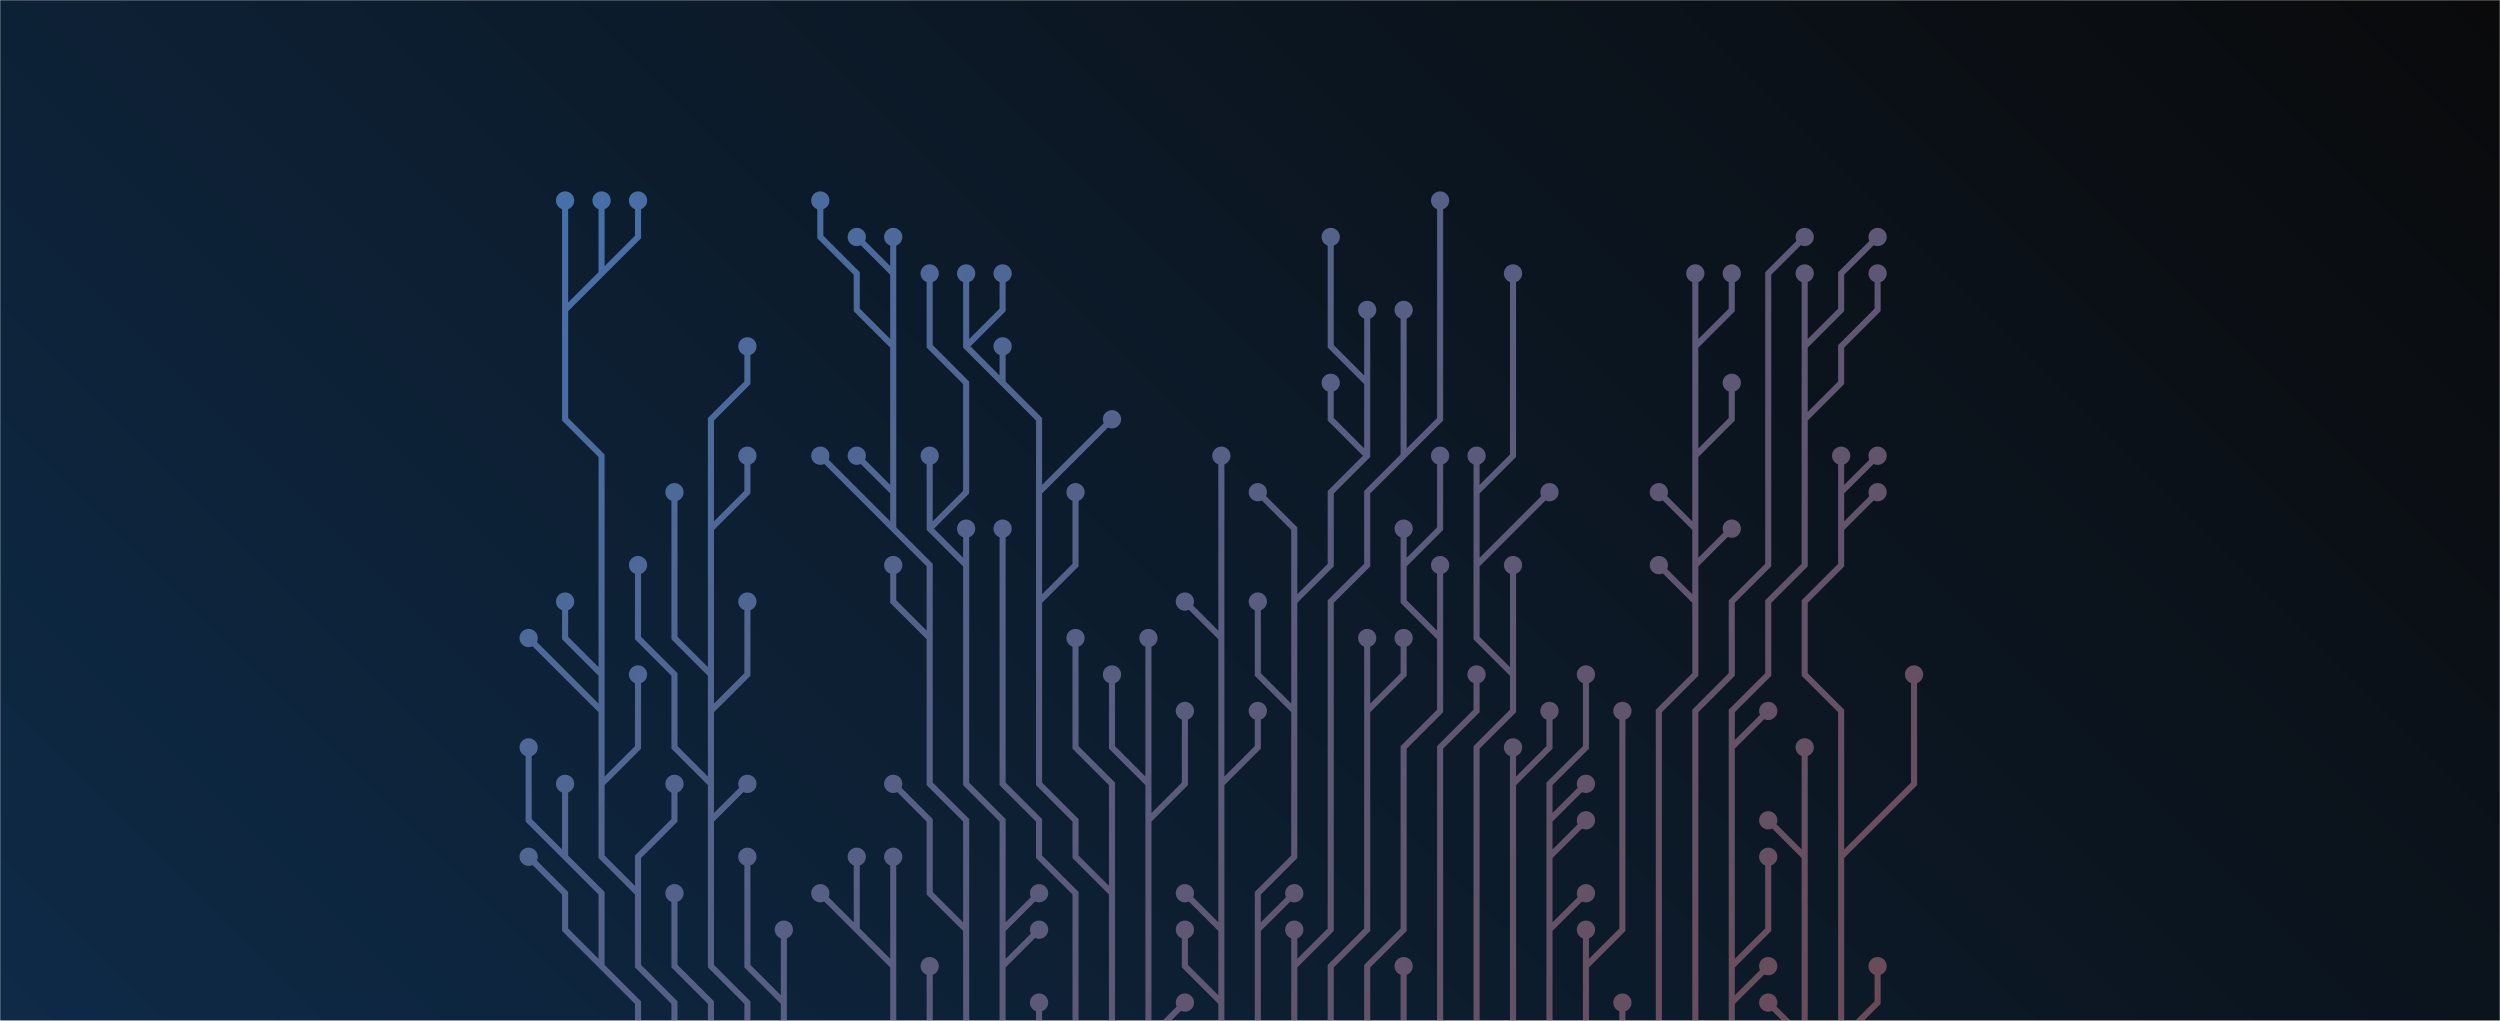 <svg xmlns="http://www.w3.org/2000/svg" version="1.1" xmlns:xlink="http://www.w3.org/1999/xlink" xmlns:svgjs="http://svgjs.com/svgjs" width="1440" height="588" preserveAspectRatio="none" viewBox="0 0 1440 588"><g mask="url(&quot;#SvgjsMask1427&quot;)" fill="none"><rect width="1440" height="588" x="0" y="0" fill="url(#SvgjsLinearGradient1428)"></rect><g mask="url(&quot;#SvgjsMask1430&quot;)"><path d="M745.5 346.5L745.5 325.5L745.5 304.5L724.5 283.5M745.5 409.5L724.5 388.5L724.5 367.5L724.5 346.5M787.5 220.5L766.5 199.5L766.5 178.5L766.5 157.5L766.5 136.5M787.5 262.5L766.5 241.5L766.5 220.5M724.5 535.5L745.5 514.5M724.5 619.5L724.5 598.5L724.5 577.5L724.5 556.5L724.5 535.5L724.5 514.5L745.5 493.5L745.5 472.5L745.5 451.5L745.5 430.5L745.5 409.5L745.5 388.5L745.5 367.5L745.5 346.5L766.5 325.5L766.5 304.5L766.5 283.5L787.5 262.5L787.5 241.5L787.5 220.5L787.5 199.5L787.5 178.5" stroke="url(#SvgjsLinearGradient1429)" stroke-width="3.5"></path><path d="M782.25 178.5 a5.25 5.25 0 1 0 10.5 0 a5.25 5.25 0 1 0 -10.5 0zM719.25 283.5 a5.25 5.25 0 1 0 10.5 0 a5.25 5.25 0 1 0 -10.5 0zM719.25 346.5 a5.25 5.25 0 1 0 10.5 0 a5.25 5.25 0 1 0 -10.5 0zM761.25 136.5 a5.25 5.25 0 1 0 10.5 0 a5.25 5.25 0 1 0 -10.5 0zM761.25 220.5 a5.25 5.25 0 1 0 10.5 0 a5.25 5.25 0 1 0 -10.5 0zM740.25 514.5 a5.25 5.25 0 1 0 10.5 0 a5.25 5.25 0 1 0 -10.5 0z" fill="url(#SvgjsLinearGradient1429)"></path><path d="M703.5 451.5L724.5 430.5L724.5 409.5M703.5 535.5L682.5 514.5M703.5 577.5L682.5 556.5L682.5 535.5M703.5 367.5L682.5 346.5M703.5 619.5L703.5 598.5L703.5 577.5L703.5 556.5L703.5 535.5L703.5 514.5L703.5 493.5L703.5 472.5L703.5 451.5L703.5 430.5L703.5 409.5L703.5 388.5L703.5 367.5L703.5 346.5L703.5 325.5L703.5 304.5L703.5 283.5L703.5 262.5" stroke="url(#SvgjsLinearGradient1429)" stroke-width="3.5"></path><path d="M698.25 262.5 a5.25 5.25 0 1 0 10.5 0 a5.25 5.25 0 1 0 -10.5 0zM719.25 409.5 a5.25 5.25 0 1 0 10.5 0 a5.25 5.25 0 1 0 -10.5 0zM677.25 514.5 a5.25 5.25 0 1 0 10.5 0 a5.25 5.25 0 1 0 -10.5 0zM677.25 535.5 a5.25 5.25 0 1 0 10.5 0 a5.25 5.25 0 1 0 -10.5 0zM677.25 346.5 a5.25 5.25 0 1 0 10.5 0 a5.25 5.25 0 1 0 -10.5 0z" fill="url(#SvgjsLinearGradient1429)"></path><path d="M808.5 262.5L829.5 241.5L829.5 220.5L829.5 199.5L829.5 178.5L829.5 157.5L829.5 136.5L829.5 115.5M745.5 556.5L745.5 535.5M745.5 619.5L745.5 598.5L745.5 577.5L745.5 556.5L766.5 535.5L766.5 514.5L766.5 493.5L766.5 472.5L766.5 451.5L766.5 430.5L766.5 409.5L766.5 388.5L766.5 367.5L766.5 346.5L787.5 325.5L787.5 304.5L787.5 283.5L808.5 262.5L808.5 241.5L808.5 220.5L808.5 199.5L808.5 178.5" stroke="url(#SvgjsLinearGradient1429)" stroke-width="3.5"></path><path d="M803.25 178.5 a5.25 5.25 0 1 0 10.5 0 a5.25 5.25 0 1 0 -10.5 0zM824.25 115.5 a5.25 5.25 0 1 0 10.5 0 a5.25 5.25 0 1 0 -10.5 0zM740.25 535.5 a5.25 5.25 0 1 0 10.5 0 a5.25 5.25 0 1 0 -10.5 0z" fill="url(#SvgjsLinearGradient1429)"></path><path d="M787.5 409.5L808.5 388.5L808.5 367.5M766.5 619.5L766.5 598.5L766.5 577.5L766.5 556.5L787.5 535.5L787.5 514.5L787.5 493.5L787.5 472.5L787.5 451.5L787.5 430.5L787.5 409.5L787.5 388.5L787.5 367.5" stroke="url(#SvgjsLinearGradient1429)" stroke-width="3.5"></path><path d="M782.25 367.5 a5.25 5.25 0 1 0 10.5 0 a5.25 5.25 0 1 0 -10.5 0zM803.25 367.5 a5.25 5.25 0 1 0 10.5 0 a5.25 5.25 0 1 0 -10.5 0z" fill="url(#SvgjsLinearGradient1429)"></path><path d="M661.5 472.5L682.5 451.5L682.5 430.5L682.5 409.5M661.5 598.5L682.5 577.5M661.5 451.5L640.5 430.5L640.5 409.5L640.5 388.5M661.5 619.5L661.5 598.5L661.5 577.5L661.5 556.5L661.5 535.5L661.5 514.5L661.5 493.5L661.5 472.5L661.5 451.5L661.5 430.5L661.5 409.5L661.5 388.5L661.5 367.5" stroke="url(#SvgjsLinearGradient1429)" stroke-width="3.5"></path><path d="M656.25 367.5 a5.25 5.25 0 1 0 10.5 0 a5.25 5.25 0 1 0 -10.5 0zM677.25 409.5 a5.25 5.25 0 1 0 10.5 0 a5.25 5.25 0 1 0 -10.5 0zM677.25 577.5 a5.25 5.25 0 1 0 10.5 0 a5.25 5.25 0 1 0 -10.5 0zM635.25 388.5 a5.25 5.25 0 1 0 10.5 0 a5.25 5.25 0 1 0 -10.5 0z" fill="url(#SvgjsLinearGradient1429)"></path><path d="M808.5 325.5L829.5 304.5L829.5 283.5L829.5 262.5M829.5 367.5L829.5 346.5L829.5 325.5M787.5 619.5L787.5 598.5L787.5 577.5L787.5 556.5L808.5 535.5L808.5 514.5L808.5 493.5L808.5 472.5L808.5 451.5L808.5 430.5L829.5 409.5L829.5 388.5L829.5 367.5L808.5 346.5L808.5 325.5L808.5 304.5" stroke="url(#SvgjsLinearGradient1429)" stroke-width="3.5"></path><path d="M803.25 304.5 a5.25 5.25 0 1 0 10.5 0 a5.25 5.25 0 1 0 -10.5 0zM824.25 262.5 a5.25 5.25 0 1 0 10.5 0 a5.25 5.25 0 1 0 -10.5 0zM824.25 325.5 a5.25 5.25 0 1 0 10.5 0 a5.25 5.25 0 1 0 -10.5 0z" fill="url(#SvgjsLinearGradient1429)"></path><path d="M640.5 514.5L640.5 493.5L640.5 472.5L640.5 451.5L619.5 430.5L619.5 409.5L619.5 388.5L619.5 367.5M598.5 283.5L619.5 262.5L640.5 241.5M598.5 346.5L619.5 325.5L619.5 304.5L619.5 283.5M556.5 199.5L577.5 178.5L577.5 157.5M577.5 220.5L577.5 199.5M640.5 619.5L640.5 598.5L640.5 577.5L640.5 556.5L640.5 535.5L640.5 514.5L619.5 493.5L619.5 472.5L598.5 451.5L598.5 430.5L598.5 409.5L598.5 388.5L598.5 367.5L598.5 346.5L598.5 325.5L598.5 304.5L598.5 283.5L598.5 262.5L598.5 241.5L577.5 220.5L556.5 199.5L556.5 178.5L556.5 157.5" stroke="url(#SvgjsLinearGradient1429)" stroke-width="3.5"></path><path d="M551.25 157.5 a5.25 5.25 0 1 0 10.5 0 a5.25 5.25 0 1 0 -10.5 0zM614.25 367.5 a5.25 5.25 0 1 0 10.5 0 a5.25 5.25 0 1 0 -10.5 0zM635.25 241.5 a5.25 5.25 0 1 0 10.5 0 a5.25 5.25 0 1 0 -10.5 0zM614.25 283.5 a5.25 5.25 0 1 0 10.5 0 a5.25 5.25 0 1 0 -10.5 0zM572.25 157.5 a5.25 5.25 0 1 0 10.5 0 a5.25 5.25 0 1 0 -10.5 0zM572.25 199.5 a5.25 5.25 0 1 0 10.5 0 a5.25 5.25 0 1 0 -10.5 0z" fill="url(#SvgjsLinearGradient1429)"></path><path d="M808.5 619.5L808.5 598.5L808.5 577.5L808.5 556.5" stroke="url(#SvgjsLinearGradient1429)" stroke-width="3.5"></path><path d="M803.25 556.5 a5.25 5.25 0 1 0 10.5 0 a5.25 5.25 0 1 0 -10.5 0z" fill="url(#SvgjsLinearGradient1429)"></path><path d="M619.5 619.5L619.5 598.5L619.5 577.5L619.5 556.5L619.5 535.5L619.5 514.5L598.5 493.5L598.5 472.5L577.5 451.5L577.5 430.5L577.5 409.5L577.5 388.5L577.5 367.5L577.5 346.5L577.5 325.5L577.5 304.5" stroke="url(#SvgjsLinearGradient1429)" stroke-width="3.5"></path><path d="M572.25 304.5 a5.25 5.25 0 1 0 10.5 0 a5.25 5.25 0 1 0 -10.5 0z" fill="url(#SvgjsLinearGradient1429)"></path><path d="M829.5 619.5L829.5 598.5L829.5 577.5L829.5 556.5L829.5 535.5L829.5 514.5L829.5 493.5L829.5 472.5L829.5 451.5L829.5 430.5L850.5 409.5L850.5 388.5" stroke="url(#SvgjsLinearGradient1429)" stroke-width="3.5"></path><path d="M845.25 388.5 a5.25 5.25 0 1 0 10.5 0 a5.25 5.25 0 1 0 -10.5 0z" fill="url(#SvgjsLinearGradient1429)"></path><path d="M598.5 619.5L598.5 598.5L598.5 577.5" stroke="url(#SvgjsLinearGradient1429)" stroke-width="3.5"></path><path d="M593.25 577.5 a5.25 5.25 0 1 0 10.5 0 a5.25 5.25 0 1 0 -10.5 0z" fill="url(#SvgjsLinearGradient1429)"></path><path d="M850.5 283.5L871.5 262.5L871.5 241.5L871.5 220.5L871.5 199.5L871.5 178.5L871.5 157.5M850.5 325.5L871.5 304.5L892.5 283.5M871.5 388.5L871.5 367.5L871.5 346.5L871.5 325.5M850.5 619.5L850.5 598.5L850.5 577.5L850.5 556.5L850.5 535.5L850.5 514.5L850.5 493.5L850.5 472.5L850.5 451.5L850.5 430.5L871.5 409.5L871.5 388.5L850.5 367.5L850.5 346.5L850.5 325.5L850.5 304.5L850.5 283.5L850.5 262.5" stroke="url(#SvgjsLinearGradient1429)" stroke-width="3.5"></path><path d="M845.25 262.5 a5.25 5.25 0 1 0 10.5 0 a5.25 5.25 0 1 0 -10.5 0zM866.25 157.5 a5.25 5.25 0 1 0 10.5 0 a5.25 5.25 0 1 0 -10.5 0zM887.25 283.5 a5.25 5.25 0 1 0 10.5 0 a5.25 5.25 0 1 0 -10.5 0zM866.25 325.5 a5.25 5.25 0 1 0 10.5 0 a5.25 5.25 0 1 0 -10.5 0z" fill="url(#SvgjsLinearGradient1429)"></path><path d="M577.5 535.5L598.5 514.5M535.5 304.5L556.5 283.5L556.5 262.5L556.5 241.5L556.5 220.5L535.5 199.5L535.5 178.5L535.5 157.5M556.5 325.5L556.5 304.5M577.5 556.5L598.5 535.5M577.5 619.5L577.5 598.5L577.5 577.5L577.5 556.5L577.5 535.5L577.5 514.5L577.5 493.5L577.5 472.5L556.5 451.5L556.5 430.5L556.5 409.5L556.5 388.5L556.5 367.5L556.5 346.5L556.5 325.5L535.5 304.5L535.5 283.5L535.5 262.5" stroke="url(#SvgjsLinearGradient1429)" stroke-width="3.5"></path><path d="M530.25 262.5 a5.25 5.25 0 1 0 10.5 0 a5.25 5.25 0 1 0 -10.5 0zM593.25 514.5 a5.25 5.25 0 1 0 10.5 0 a5.25 5.25 0 1 0 -10.5 0zM530.25 157.5 a5.25 5.25 0 1 0 10.5 0 a5.25 5.25 0 1 0 -10.5 0zM551.25 304.5 a5.25 5.25 0 1 0 10.5 0 a5.25 5.25 0 1 0 -10.5 0zM593.25 535.5 a5.25 5.25 0 1 0 10.5 0 a5.25 5.25 0 1 0 -10.5 0z" fill="url(#SvgjsLinearGradient1429)"></path><path d="M871.5 451.5L871.5 430.5M871.5 619.5L871.5 598.5L871.5 577.5L871.5 556.5L871.5 535.5L871.5 514.5L871.5 493.5L871.5 472.5L871.5 451.5L892.5 430.5L892.5 409.5" stroke="url(#SvgjsLinearGradient1429)" stroke-width="3.5"></path><path d="M887.25 409.5 a5.25 5.25 0 1 0 10.5 0 a5.25 5.25 0 1 0 -10.5 0zM866.25 430.5 a5.25 5.25 0 1 0 10.5 0 a5.25 5.25 0 1 0 -10.5 0z" fill="url(#SvgjsLinearGradient1429)"></path><path d="M535.5 367.5L514.5 346.5L514.5 325.5M556.5 535.5L535.5 514.5L535.5 493.5L535.5 472.5L514.5 451.5M514.5 157.5L493.5 136.5M514.5 199.5L493.5 178.5L493.5 157.5L472.5 136.5L472.5 115.5M514.5 283.5L493.5 262.5M514.5 304.5L493.5 283.5L472.5 262.5M556.5 619.5L556.5 598.5L556.5 577.5L556.5 556.5L556.5 535.5L556.5 514.5L556.5 493.5L556.5 472.5L535.5 451.5L535.5 430.5L535.5 409.5L535.5 388.5L535.5 367.5L535.5 346.5L535.5 325.5L514.5 304.5L514.5 283.5L514.5 262.5L514.5 241.5L514.5 220.5L514.5 199.5L514.5 178.5L514.5 157.5L514.5 136.5" stroke="url(#SvgjsLinearGradient1429)" stroke-width="3.5"></path><path d="M509.25 136.5 a5.25 5.25 0 1 0 10.5 0 a5.25 5.25 0 1 0 -10.5 0zM509.25 325.5 a5.25 5.25 0 1 0 10.5 0 a5.25 5.25 0 1 0 -10.5 0zM509.25 451.5 a5.25 5.25 0 1 0 10.5 0 a5.25 5.25 0 1 0 -10.5 0zM488.25 136.5 a5.25 5.25 0 1 0 10.5 0 a5.25 5.25 0 1 0 -10.5 0zM467.25 115.5 a5.25 5.25 0 1 0 10.5 0 a5.25 5.25 0 1 0 -10.5 0zM488.25 262.5 a5.25 5.25 0 1 0 10.5 0 a5.25 5.25 0 1 0 -10.5 0zM467.25 262.5 a5.25 5.25 0 1 0 10.5 0 a5.25 5.25 0 1 0 -10.5 0z" fill="url(#SvgjsLinearGradient1429)"></path><path d="M892.5 472.5L913.5 451.5M892.5 535.5L913.5 514.5M892.5 493.5L913.5 472.5M892.5 619.5L892.5 598.5L892.5 577.5L892.5 556.5L892.5 535.5L892.5 514.5L892.5 493.5L892.5 472.5L892.5 451.5L913.5 430.5L913.5 409.5L913.5 388.5" stroke="url(#SvgjsLinearGradient1429)" stroke-width="3.5"></path><path d="M908.25 388.5 a5.25 5.25 0 1 0 10.5 0 a5.25 5.25 0 1 0 -10.5 0zM908.25 451.5 a5.25 5.25 0 1 0 10.5 0 a5.25 5.25 0 1 0 -10.5 0zM908.25 514.5 a5.25 5.25 0 1 0 10.5 0 a5.25 5.25 0 1 0 -10.5 0zM908.25 472.5 a5.25 5.25 0 1 0 10.5 0 a5.25 5.25 0 1 0 -10.5 0z" fill="url(#SvgjsLinearGradient1429)"></path><path d="M535.5 619.5L535.5 598.5L535.5 577.5L535.5 556.5" stroke="url(#SvgjsLinearGradient1429)" stroke-width="3.5"></path><path d="M530.25 556.5 a5.25 5.25 0 1 0 10.5 0 a5.25 5.25 0 1 0 -10.5 0z" fill="url(#SvgjsLinearGradient1429)"></path><path d="M913.5 556.5L913.5 535.5M913.5 619.5L913.5 598.5L913.5 577.5L913.5 556.5L934.5 535.5L934.5 514.5L934.5 493.5L934.5 472.5L934.5 451.5L934.5 430.5L934.5 409.5" stroke="url(#SvgjsLinearGradient1429)" stroke-width="3.5"></path><path d="M929.25 409.5 a5.25 5.25 0 1 0 10.5 0 a5.25 5.25 0 1 0 -10.5 0zM908.25 535.5 a5.25 5.25 0 1 0 10.5 0 a5.25 5.25 0 1 0 -10.5 0z" fill="url(#SvgjsLinearGradient1429)"></path><path d="M493.5 535.5L493.5 514.5L493.5 493.5M514.5 556.5L514.5 535.5L514.5 514.5L514.5 493.5M514.5 619.5L514.5 598.5L514.5 577.5L514.5 556.5L493.5 535.5L472.5 514.5" stroke="url(#SvgjsLinearGradient1429)" stroke-width="3.5"></path><path d="M467.25 514.5 a5.25 5.25 0 1 0 10.5 0 a5.25 5.25 0 1 0 -10.5 0zM488.25 493.5 a5.25 5.25 0 1 0 10.5 0 a5.25 5.25 0 1 0 -10.5 0zM509.25 493.5 a5.25 5.25 0 1 0 10.5 0 a5.25 5.25 0 1 0 -10.5 0z" fill="url(#SvgjsLinearGradient1429)"></path><path d="M934.5 619.5L934.5 598.5L934.5 577.5" stroke="url(#SvgjsLinearGradient1429)" stroke-width="3.5"></path><path d="M929.25 577.5 a5.25 5.25 0 1 0 10.5 0 a5.25 5.25 0 1 0 -10.5 0z" fill="url(#SvgjsLinearGradient1429)"></path><path d="M493.5 619.5L472.5 598.5" stroke="url(#SvgjsLinearGradient1429)" stroke-width="3.5"></path><path d="M467.25 598.5 a5.25 5.25 0 1 0 10.5 0 a5.25 5.25 0 1 0 -10.5 0z" fill="url(#SvgjsLinearGradient1429)"></path><path d="M976.5 199.5L997.5 178.5L997.5 157.5M976.5 325.5L997.5 304.5M976.5 262.5L997.5 241.5L997.5 220.5M976.5 346.5L955.5 325.5M976.5 304.5L955.5 283.5M955.5 619.5L955.5 598.5L955.5 577.5L955.5 556.5L955.5 535.5L955.5 514.5L955.5 493.5L955.5 472.5L955.5 451.5L955.5 430.5L955.5 409.5L976.5 388.5L976.5 367.5L976.5 346.5L976.5 325.5L976.5 304.5L976.5 283.5L976.5 262.5L976.5 241.5L976.5 220.5L976.5 199.5L976.5 178.5L976.5 157.5" stroke="url(#SvgjsLinearGradient1429)" stroke-width="3.5"></path><path d="M971.25 157.5 a5.25 5.25 0 1 0 10.5 0 a5.25 5.25 0 1 0 -10.5 0zM992.25 157.5 a5.25 5.25 0 1 0 10.5 0 a5.25 5.25 0 1 0 -10.5 0zM992.25 304.5 a5.25 5.25 0 1 0 10.5 0 a5.25 5.25 0 1 0 -10.5 0zM992.25 220.5 a5.25 5.25 0 1 0 10.5 0 a5.25 5.25 0 1 0 -10.5 0zM950.25 325.5 a5.25 5.25 0 1 0 10.5 0 a5.25 5.25 0 1 0 -10.5 0zM950.25 283.5 a5.25 5.25 0 1 0 10.5 0 a5.25 5.25 0 1 0 -10.5 0z" fill="url(#SvgjsLinearGradient1429)"></path><path d="M976.5 619.5L976.5 598.5L976.5 577.5L976.5 556.5L976.5 535.5L976.5 514.5L976.5 493.5L976.5 472.5L976.5 451.5L976.5 430.5L976.5 409.5L997.5 388.5L997.5 367.5L997.5 346.5L1018.5 325.5L1018.5 304.5L1018.5 283.5L1018.5 262.5L1018.5 241.5L1018.5 220.5L1018.5 199.5L1018.5 178.5L1018.5 157.5L1039.5 136.5" stroke="url(#SvgjsLinearGradient1429)" stroke-width="3.5"></path><path d="M1034.25 136.5 a5.25 5.25 0 1 0 10.5 0 a5.25 5.25 0 1 0 -10.5 0z" fill="url(#SvgjsLinearGradient1429)"></path><path d="M451.5 577.5L451.5 556.5L451.5 535.5M451.5 619.5L451.5 598.5L451.5 577.5L430.5 556.5L430.5 535.5L430.5 514.5L430.5 493.5" stroke="url(#SvgjsLinearGradient1429)" stroke-width="3.5"></path><path d="M425.25 493.5 a5.25 5.25 0 1 0 10.5 0 a5.25 5.25 0 1 0 -10.5 0zM446.25 535.5 a5.25 5.25 0 1 0 10.5 0 a5.25 5.25 0 1 0 -10.5 0z" fill="url(#SvgjsLinearGradient1429)"></path><path d="M1039.5 199.5L1060.5 178.5L1060.5 157.5L1081.5 136.5M997.5 556.5L1018.5 535.5L1018.5 514.5L1018.5 493.5M997.5 430.5L1018.5 409.5M997.5 577.5L1018.5 556.5M1039.5 241.5L1060.5 220.5L1060.5 199.5L1081.5 178.5L1081.5 157.5M997.5 619.5L997.5 598.5L997.5 577.5L997.5 556.5L997.5 535.5L997.5 514.5L997.5 493.5L997.5 472.5L997.5 451.5L997.5 430.5L997.5 409.5L1018.5 388.5L1018.5 367.5L1018.5 346.5L1039.5 325.5L1039.5 304.5L1039.5 283.5L1039.5 262.5L1039.5 241.5L1039.5 220.5L1039.5 199.5L1039.5 178.5L1039.5 157.5" stroke="url(#SvgjsLinearGradient1429)" stroke-width="3.5"></path><path d="M1034.25 157.5 a5.25 5.25 0 1 0 10.5 0 a5.25 5.25 0 1 0 -10.5 0zM1076.25 136.5 a5.25 5.25 0 1 0 10.5 0 a5.25 5.25 0 1 0 -10.5 0zM1013.25 493.5 a5.25 5.25 0 1 0 10.5 0 a5.25 5.25 0 1 0 -10.5 0zM1013.25 409.5 a5.25 5.25 0 1 0 10.5 0 a5.25 5.25 0 1 0 -10.5 0zM1013.25 556.5 a5.25 5.25 0 1 0 10.5 0 a5.25 5.25 0 1 0 -10.5 0zM1076.25 157.5 a5.25 5.25 0 1 0 10.5 0 a5.25 5.25 0 1 0 -10.5 0z" fill="url(#SvgjsLinearGradient1429)"></path><path d="M409.5 409.5L430.5 388.5L430.5 367.5L430.5 346.5M409.5 388.5L388.5 367.5L388.5 346.5L388.5 325.5L388.5 304.5L388.5 283.5M409.5 304.5L430.5 283.5L430.5 262.5M409.5 451.5L388.5 430.5L388.5 409.5L388.5 388.5L367.5 367.5L367.5 346.5L367.5 325.5M409.5 472.5L430.5 451.5M430.5 619.5L430.5 598.5L430.5 577.5L409.5 556.5L409.5 535.5L409.5 514.5L409.5 493.5L409.5 472.5L409.5 451.5L409.5 430.5L409.5 409.5L409.5 388.5L409.5 367.5L409.5 346.5L409.5 325.5L409.5 304.5L409.5 283.5L409.5 262.5L409.5 241.5L430.5 220.5L430.5 199.5" stroke="url(#SvgjsLinearGradient1429)" stroke-width="3.5"></path><path d="M425.25 199.5 a5.25 5.25 0 1 0 10.5 0 a5.25 5.25 0 1 0 -10.5 0zM425.25 346.5 a5.25 5.25 0 1 0 10.5 0 a5.25 5.25 0 1 0 -10.5 0zM383.25 283.5 a5.25 5.25 0 1 0 10.5 0 a5.25 5.25 0 1 0 -10.5 0zM425.25 262.5 a5.25 5.25 0 1 0 10.5 0 a5.25 5.25 0 1 0 -10.5 0zM362.25 325.5 a5.25 5.25 0 1 0 10.5 0 a5.25 5.25 0 1 0 -10.5 0zM425.25 451.5 a5.25 5.25 0 1 0 10.5 0 a5.25 5.25 0 1 0 -10.5 0z" fill="url(#SvgjsLinearGradient1429)"></path><path d="M409.5 619.5L409.5 598.5L409.5 577.5L388.5 556.5L388.5 535.5L388.5 514.5" stroke="url(#SvgjsLinearGradient1429)" stroke-width="3.5"></path><path d="M383.25 514.5 a5.25 5.25 0 1 0 10.5 0 a5.25 5.25 0 1 0 -10.5 0z" fill="url(#SvgjsLinearGradient1429)"></path><path d="M1039.5 493.5L1039.5 472.5L1039.5 451.5L1039.5 430.5M1039.5 598.5L1018.5 577.5M1039.5 619.5L1039.5 598.5L1039.5 577.5L1039.5 556.5L1039.5 535.5L1039.5 514.5L1039.5 493.5L1018.5 472.5" stroke="url(#SvgjsLinearGradient1429)" stroke-width="3.5"></path><path d="M1013.25 472.5 a5.25 5.25 0 1 0 10.5 0 a5.25 5.25 0 1 0 -10.5 0zM1034.25 430.5 a5.25 5.25 0 1 0 10.5 0 a5.25 5.25 0 1 0 -10.5 0zM1013.25 577.5 a5.25 5.25 0 1 0 10.5 0 a5.25 5.25 0 1 0 -10.5 0z" fill="url(#SvgjsLinearGradient1429)"></path><path d="M346.5 388.5L325.5 367.5L325.5 346.5M346.5 451.5L367.5 430.5L367.5 409.5L367.5 388.5M325.5 178.5L325.5 157.5L325.5 136.5L325.5 115.5M346.5 409.5L325.5 388.5L304.5 367.5M346.5 157.5L367.5 136.5L367.5 115.5M367.5 514.5L367.5 493.5L388.5 472.5L388.5 451.5M388.5 619.5L388.5 598.5L388.5 577.5L367.5 556.5L367.5 535.5L367.5 514.5L346.5 493.5L346.5 472.5L346.5 451.5L346.5 430.5L346.5 409.5L346.5 388.5L346.5 367.5L346.5 346.5L346.5 325.5L346.5 304.5L346.5 283.5L346.5 262.5L325.5 241.5L325.5 220.5L325.5 199.5L325.5 178.5L346.5 157.5L346.5 136.5L346.5 115.5" stroke="url(#SvgjsLinearGradient1429)" stroke-width="3.5"></path><path d="M341.25 115.5 a5.25 5.25 0 1 0 10.5 0 a5.25 5.25 0 1 0 -10.5 0zM320.25 346.5 a5.25 5.25 0 1 0 10.5 0 a5.25 5.25 0 1 0 -10.5 0zM362.25 388.5 a5.25 5.25 0 1 0 10.5 0 a5.25 5.25 0 1 0 -10.5 0zM320.25 115.5 a5.25 5.25 0 1 0 10.5 0 a5.25 5.25 0 1 0 -10.5 0zM299.25 367.5 a5.25 5.25 0 1 0 10.5 0 a5.25 5.25 0 1 0 -10.5 0zM362.25 115.5 a5.25 5.25 0 1 0 10.5 0 a5.25 5.25 0 1 0 -10.5 0zM383.25 451.5 a5.25 5.25 0 1 0 10.5 0 a5.25 5.25 0 1 0 -10.5 0z" fill="url(#SvgjsLinearGradient1429)"></path><path d="M1060.5 283.5L1081.5 262.5M1060.5 598.5L1081.5 577.5L1081.5 556.5M1060.5 493.5L1081.5 472.5L1102.5 451.5L1102.5 430.5L1102.5 409.5L1102.5 388.5M1060.5 304.5L1081.5 283.5M1060.5 619.5L1060.5 598.5L1060.5 577.5L1060.5 556.5L1060.5 535.5L1060.5 514.5L1060.5 493.5L1060.5 472.5L1060.5 451.5L1060.5 430.5L1060.5 409.5L1039.5 388.5L1039.5 367.5L1039.5 346.5L1060.5 325.5L1060.5 304.5L1060.5 283.5L1060.5 262.5" stroke="url(#SvgjsLinearGradient1429)" stroke-width="3.5"></path><path d="M1055.25 262.5 a5.25 5.25 0 1 0 10.5 0 a5.25 5.25 0 1 0 -10.5 0zM1076.25 262.5 a5.25 5.25 0 1 0 10.5 0 a5.25 5.25 0 1 0 -10.5 0zM1076.25 556.5 a5.25 5.25 0 1 0 10.5 0 a5.25 5.25 0 1 0 -10.5 0zM1097.25 388.5 a5.25 5.25 0 1 0 10.5 0 a5.25 5.25 0 1 0 -10.5 0zM1076.25 283.5 a5.25 5.25 0 1 0 10.5 0 a5.25 5.25 0 1 0 -10.5 0z" fill="url(#SvgjsLinearGradient1429)"></path><path d="M325.5 493.5L304.5 472.5L304.5 451.5L304.5 430.5M346.5 556.5L325.5 535.5L325.5 514.5L304.5 493.5M367.5 619.5L367.5 598.5L367.5 577.5L346.5 556.5L346.5 535.5L346.5 514.5L325.5 493.5L325.5 472.5L325.5 451.5" stroke="url(#SvgjsLinearGradient1429)" stroke-width="3.5"></path><path d="M320.25 451.5 a5.25 5.25 0 1 0 10.5 0 a5.25 5.25 0 1 0 -10.5 0zM299.25 430.5 a5.25 5.25 0 1 0 10.5 0 a5.25 5.25 0 1 0 -10.5 0zM299.25 493.5 a5.25 5.25 0 1 0 10.5 0 a5.25 5.25 0 1 0 -10.5 0z" fill="url(#SvgjsLinearGradient1429)"></path></g></g><defs><mask id="SvgjsMask1427"><rect width="1440" height="588" fill="#ffffff"></rect></mask><linearGradient x1="14.79%" y1="136.22%" x2="85.21%" y2="-36.22%" gradientUnits="userSpaceOnUse" id="SvgjsLinearGradient1428"><stop stop-color="#0e2a47" offset="0"></stop><stop stop-color="rgba(10, 10, 11, 1)" offset="1"></stop></linearGradient><linearGradient x1="224.784" y1="-177.729" x2="1215.216" y2="812.769" gradientUnits="userSpaceOnUse" id="SvgjsLinearGradient1429"><stop stop-color="#3a7cc3" offset="0"></stop><stop stop-color="rgba(118, 63, 63, 1)" offset="1"></stop></linearGradient><mask id="SvgjsMask1430"><rect width="1440" height="588" fill="white"></rect><path d="M784.87 178.5 a2.63 2.63 0 1 0 5.26 0 a2.63 2.63 0 1 0 -5.26 0zM721.87 283.5 a2.63 2.63 0 1 0 5.26 0 a2.63 2.63 0 1 0 -5.26 0zM721.87 346.5 a2.63 2.63 0 1 0 5.26 0 a2.63 2.63 0 1 0 -5.26 0zM763.87 136.5 a2.63 2.63 0 1 0 5.26 0 a2.63 2.63 0 1 0 -5.26 0zM763.87 220.5 a2.63 2.63 0 1 0 5.26 0 a2.63 2.63 0 1 0 -5.26 0zM742.87 514.5 a2.63 2.63 0 1 0 5.26 0 a2.63 2.63 0 1 0 -5.26 0z" fill="black"></path><path d="M700.87 262.5 a2.63 2.63 0 1 0 5.26 0 a2.63 2.63 0 1 0 -5.26 0zM721.87 409.5 a2.63 2.63 0 1 0 5.26 0 a2.63 2.63 0 1 0 -5.26 0zM679.87 514.5 a2.63 2.63 0 1 0 5.26 0 a2.63 2.63 0 1 0 -5.26 0zM679.87 535.5 a2.63 2.63 0 1 0 5.26 0 a2.63 2.63 0 1 0 -5.26 0zM679.87 346.5 a2.63 2.63 0 1 0 5.26 0 a2.63 2.63 0 1 0 -5.26 0z" fill="black"></path><path d="M805.87 178.5 a2.63 2.63 0 1 0 5.26 0 a2.63 2.63 0 1 0 -5.26 0zM826.87 115.5 a2.63 2.63 0 1 0 5.26 0 a2.63 2.63 0 1 0 -5.26 0zM742.87 535.5 a2.63 2.63 0 1 0 5.26 0 a2.63 2.63 0 1 0 -5.26 0z" fill="black"></path><path d="M784.87 367.5 a2.63 2.63 0 1 0 5.26 0 a2.63 2.63 0 1 0 -5.26 0zM805.87 367.5 a2.63 2.63 0 1 0 5.26 0 a2.63 2.63 0 1 0 -5.26 0z" fill="black"></path><path d="M658.87 367.5 a2.63 2.63 0 1 0 5.26 0 a2.63 2.63 0 1 0 -5.26 0zM679.87 409.5 a2.63 2.63 0 1 0 5.26 0 a2.63 2.63 0 1 0 -5.26 0zM679.87 577.5 a2.63 2.63 0 1 0 5.26 0 a2.63 2.63 0 1 0 -5.26 0zM637.87 388.5 a2.63 2.63 0 1 0 5.26 0 a2.63 2.63 0 1 0 -5.26 0z" fill="black"></path><path d="M805.87 304.5 a2.63 2.63 0 1 0 5.26 0 a2.63 2.63 0 1 0 -5.26 0zM826.87 262.5 a2.63 2.63 0 1 0 5.26 0 a2.63 2.63 0 1 0 -5.26 0zM826.87 325.5 a2.63 2.63 0 1 0 5.26 0 a2.63 2.63 0 1 0 -5.26 0z" fill="black"></path><path d="M553.87 157.5 a2.63 2.63 0 1 0 5.26 0 a2.63 2.63 0 1 0 -5.26 0zM616.87 367.5 a2.63 2.63 0 1 0 5.26 0 a2.63 2.63 0 1 0 -5.26 0zM637.87 241.5 a2.63 2.63 0 1 0 5.26 0 a2.63 2.63 0 1 0 -5.26 0zM616.87 283.5 a2.63 2.63 0 1 0 5.26 0 a2.63 2.63 0 1 0 -5.26 0zM574.87 157.5 a2.63 2.63 0 1 0 5.26 0 a2.63 2.63 0 1 0 -5.26 0zM574.87 199.5 a2.63 2.63 0 1 0 5.26 0 a2.63 2.63 0 1 0 -5.26 0z" fill="black"></path><path d="M805.87 556.5 a2.63 2.63 0 1 0 5.26 0 a2.63 2.63 0 1 0 -5.26 0z" fill="black"></path><path d="M574.87 304.5 a2.63 2.63 0 1 0 5.26 0 a2.63 2.63 0 1 0 -5.26 0z" fill="black"></path><path d="M847.87 388.5 a2.63 2.63 0 1 0 5.26 0 a2.63 2.63 0 1 0 -5.26 0z" fill="black"></path><path d="M595.87 577.5 a2.63 2.63 0 1 0 5.26 0 a2.63 2.63 0 1 0 -5.26 0z" fill="black"></path><path d="M847.87 262.5 a2.63 2.63 0 1 0 5.26 0 a2.63 2.63 0 1 0 -5.26 0zM868.87 157.5 a2.63 2.63 0 1 0 5.26 0 a2.63 2.63 0 1 0 -5.26 0zM889.87 283.5 a2.63 2.63 0 1 0 5.26 0 a2.63 2.63 0 1 0 -5.26 0zM868.87 325.5 a2.63 2.63 0 1 0 5.26 0 a2.63 2.63 0 1 0 -5.26 0z" fill="black"></path><path d="M532.87 262.5 a2.63 2.63 0 1 0 5.26 0 a2.63 2.63 0 1 0 -5.26 0zM595.87 514.5 a2.63 2.63 0 1 0 5.26 0 a2.63 2.63 0 1 0 -5.26 0zM532.87 157.5 a2.63 2.63 0 1 0 5.26 0 a2.63 2.63 0 1 0 -5.26 0zM553.87 304.5 a2.63 2.63 0 1 0 5.26 0 a2.63 2.63 0 1 0 -5.26 0zM595.87 535.5 a2.63 2.63 0 1 0 5.26 0 a2.63 2.63 0 1 0 -5.26 0z" fill="black"></path><path d="M889.87 409.5 a2.63 2.63 0 1 0 5.26 0 a2.63 2.63 0 1 0 -5.26 0zM868.87 430.5 a2.63 2.63 0 1 0 5.26 0 a2.63 2.63 0 1 0 -5.26 0z" fill="black"></path><path d="M511.87 136.5 a2.63 2.63 0 1 0 5.26 0 a2.63 2.63 0 1 0 -5.26 0zM511.87 325.5 a2.63 2.63 0 1 0 5.26 0 a2.63 2.63 0 1 0 -5.26 0zM511.87 451.5 a2.63 2.63 0 1 0 5.26 0 a2.63 2.63 0 1 0 -5.26 0zM490.87 136.5 a2.63 2.63 0 1 0 5.26 0 a2.63 2.63 0 1 0 -5.26 0zM469.87 115.5 a2.63 2.63 0 1 0 5.26 0 a2.63 2.63 0 1 0 -5.26 0zM490.87 262.5 a2.63 2.63 0 1 0 5.26 0 a2.63 2.63 0 1 0 -5.26 0zM469.87 262.5 a2.63 2.63 0 1 0 5.26 0 a2.63 2.63 0 1 0 -5.26 0z" fill="black"></path><path d="M910.87 388.5 a2.63 2.63 0 1 0 5.26 0 a2.63 2.63 0 1 0 -5.26 0zM910.87 451.5 a2.63 2.63 0 1 0 5.26 0 a2.63 2.63 0 1 0 -5.26 0zM910.87 514.5 a2.63 2.63 0 1 0 5.26 0 a2.63 2.63 0 1 0 -5.26 0zM910.87 472.5 a2.63 2.63 0 1 0 5.26 0 a2.63 2.63 0 1 0 -5.26 0z" fill="black"></path><path d="M532.87 556.5 a2.63 2.63 0 1 0 5.26 0 a2.63 2.63 0 1 0 -5.26 0z" fill="black"></path><path d="M931.87 409.5 a2.63 2.63 0 1 0 5.26 0 a2.63 2.63 0 1 0 -5.26 0zM910.87 535.5 a2.63 2.63 0 1 0 5.26 0 a2.63 2.63 0 1 0 -5.26 0z" fill="black"></path><path d="M469.87 514.5 a2.63 2.63 0 1 0 5.26 0 a2.63 2.63 0 1 0 -5.26 0zM490.87 493.5 a2.63 2.63 0 1 0 5.26 0 a2.63 2.63 0 1 0 -5.26 0zM511.87 493.5 a2.63 2.63 0 1 0 5.26 0 a2.63 2.63 0 1 0 -5.26 0z" fill="black"></path><path d="M931.87 577.5 a2.63 2.63 0 1 0 5.26 0 a2.63 2.63 0 1 0 -5.26 0z" fill="black"></path><path d="M469.87 598.5 a2.63 2.63 0 1 0 5.26 0 a2.63 2.63 0 1 0 -5.26 0z" fill="black"></path><path d="M973.87 157.5 a2.63 2.63 0 1 0 5.26 0 a2.63 2.63 0 1 0 -5.26 0zM994.87 157.5 a2.63 2.63 0 1 0 5.26 0 a2.63 2.63 0 1 0 -5.26 0zM994.87 304.5 a2.63 2.63 0 1 0 5.26 0 a2.63 2.63 0 1 0 -5.26 0zM994.87 220.5 a2.63 2.63 0 1 0 5.26 0 a2.63 2.63 0 1 0 -5.26 0zM952.87 325.5 a2.63 2.63 0 1 0 5.26 0 a2.63 2.63 0 1 0 -5.26 0zM952.87 283.5 a2.63 2.63 0 1 0 5.26 0 a2.63 2.63 0 1 0 -5.26 0z" fill="black"></path><path d="M1036.87 136.5 a2.63 2.63 0 1 0 5.26 0 a2.63 2.63 0 1 0 -5.26 0z" fill="black"></path><path d="M427.87 493.5 a2.63 2.63 0 1 0 5.26 0 a2.63 2.63 0 1 0 -5.26 0zM448.87 535.5 a2.63 2.63 0 1 0 5.26 0 a2.63 2.63 0 1 0 -5.26 0z" fill="black"></path><path d="M1036.87 157.5 a2.63 2.63 0 1 0 5.26 0 a2.63 2.63 0 1 0 -5.26 0zM1078.87 136.5 a2.63 2.63 0 1 0 5.26 0 a2.63 2.63 0 1 0 -5.26 0zM1015.87 493.5 a2.63 2.63 0 1 0 5.26 0 a2.63 2.63 0 1 0 -5.26 0zM1015.87 409.5 a2.63 2.63 0 1 0 5.26 0 a2.63 2.63 0 1 0 -5.26 0zM1015.87 556.5 a2.63 2.63 0 1 0 5.26 0 a2.63 2.63 0 1 0 -5.26 0zM1078.87 157.5 a2.63 2.63 0 1 0 5.26 0 a2.63 2.63 0 1 0 -5.26 0z" fill="black"></path><path d="M427.87 199.5 a2.63 2.63 0 1 0 5.26 0 a2.63 2.63 0 1 0 -5.26 0zM427.87 346.5 a2.63 2.63 0 1 0 5.26 0 a2.63 2.63 0 1 0 -5.26 0zM385.87 283.5 a2.63 2.63 0 1 0 5.26 0 a2.63 2.63 0 1 0 -5.26 0zM427.87 262.5 a2.63 2.63 0 1 0 5.26 0 a2.63 2.63 0 1 0 -5.26 0zM364.87 325.5 a2.63 2.63 0 1 0 5.26 0 a2.63 2.63 0 1 0 -5.26 0zM427.87 451.5 a2.63 2.63 0 1 0 5.26 0 a2.63 2.63 0 1 0 -5.26 0z" fill="black"></path><path d="M385.87 514.5 a2.63 2.63 0 1 0 5.26 0 a2.63 2.63 0 1 0 -5.26 0z" fill="black"></path><path d="M1015.87 472.5 a2.63 2.63 0 1 0 5.26 0 a2.63 2.63 0 1 0 -5.26 0zM1036.87 430.5 a2.63 2.63 0 1 0 5.26 0 a2.63 2.63 0 1 0 -5.26 0zM1015.87 577.5 a2.63 2.63 0 1 0 5.26 0 a2.63 2.63 0 1 0 -5.26 0z" fill="black"></path><path d="M343.87 115.5 a2.63 2.63 0 1 0 5.26 0 a2.63 2.63 0 1 0 -5.26 0zM322.87 346.5 a2.63 2.63 0 1 0 5.26 0 a2.63 2.63 0 1 0 -5.26 0zM364.87 388.5 a2.63 2.63 0 1 0 5.26 0 a2.63 2.63 0 1 0 -5.26 0zM322.87 115.5 a2.63 2.63 0 1 0 5.26 0 a2.63 2.63 0 1 0 -5.26 0zM301.87 367.5 a2.63 2.63 0 1 0 5.26 0 a2.63 2.63 0 1 0 -5.26 0zM364.87 115.5 a2.63 2.63 0 1 0 5.26 0 a2.63 2.63 0 1 0 -5.26 0zM385.87 451.5 a2.63 2.63 0 1 0 5.26 0 a2.63 2.63 0 1 0 -5.26 0z" fill="black"></path><path d="M1057.87 262.5 a2.63 2.63 0 1 0 5.26 0 a2.63 2.63 0 1 0 -5.26 0zM1078.87 262.5 a2.63 2.63 0 1 0 5.26 0 a2.63 2.63 0 1 0 -5.26 0zM1078.87 556.5 a2.63 2.63 0 1 0 5.26 0 a2.63 2.63 0 1 0 -5.26 0zM1099.87 388.5 a2.63 2.63 0 1 0 5.26 0 a2.63 2.63 0 1 0 -5.26 0zM1078.87 283.5 a2.63 2.63 0 1 0 5.26 0 a2.63 2.63 0 1 0 -5.26 0z" fill="black"></path><path d="M322.87 451.5 a2.63 2.63 0 1 0 5.26 0 a2.63 2.63 0 1 0 -5.26 0zM301.87 430.5 a2.63 2.63 0 1 0 5.26 0 a2.63 2.63 0 1 0 -5.26 0zM301.87 493.5 a2.63 2.63 0 1 0 5.26 0 a2.63 2.63 0 1 0 -5.26 0z" fill="black"></path></mask></defs></svg>